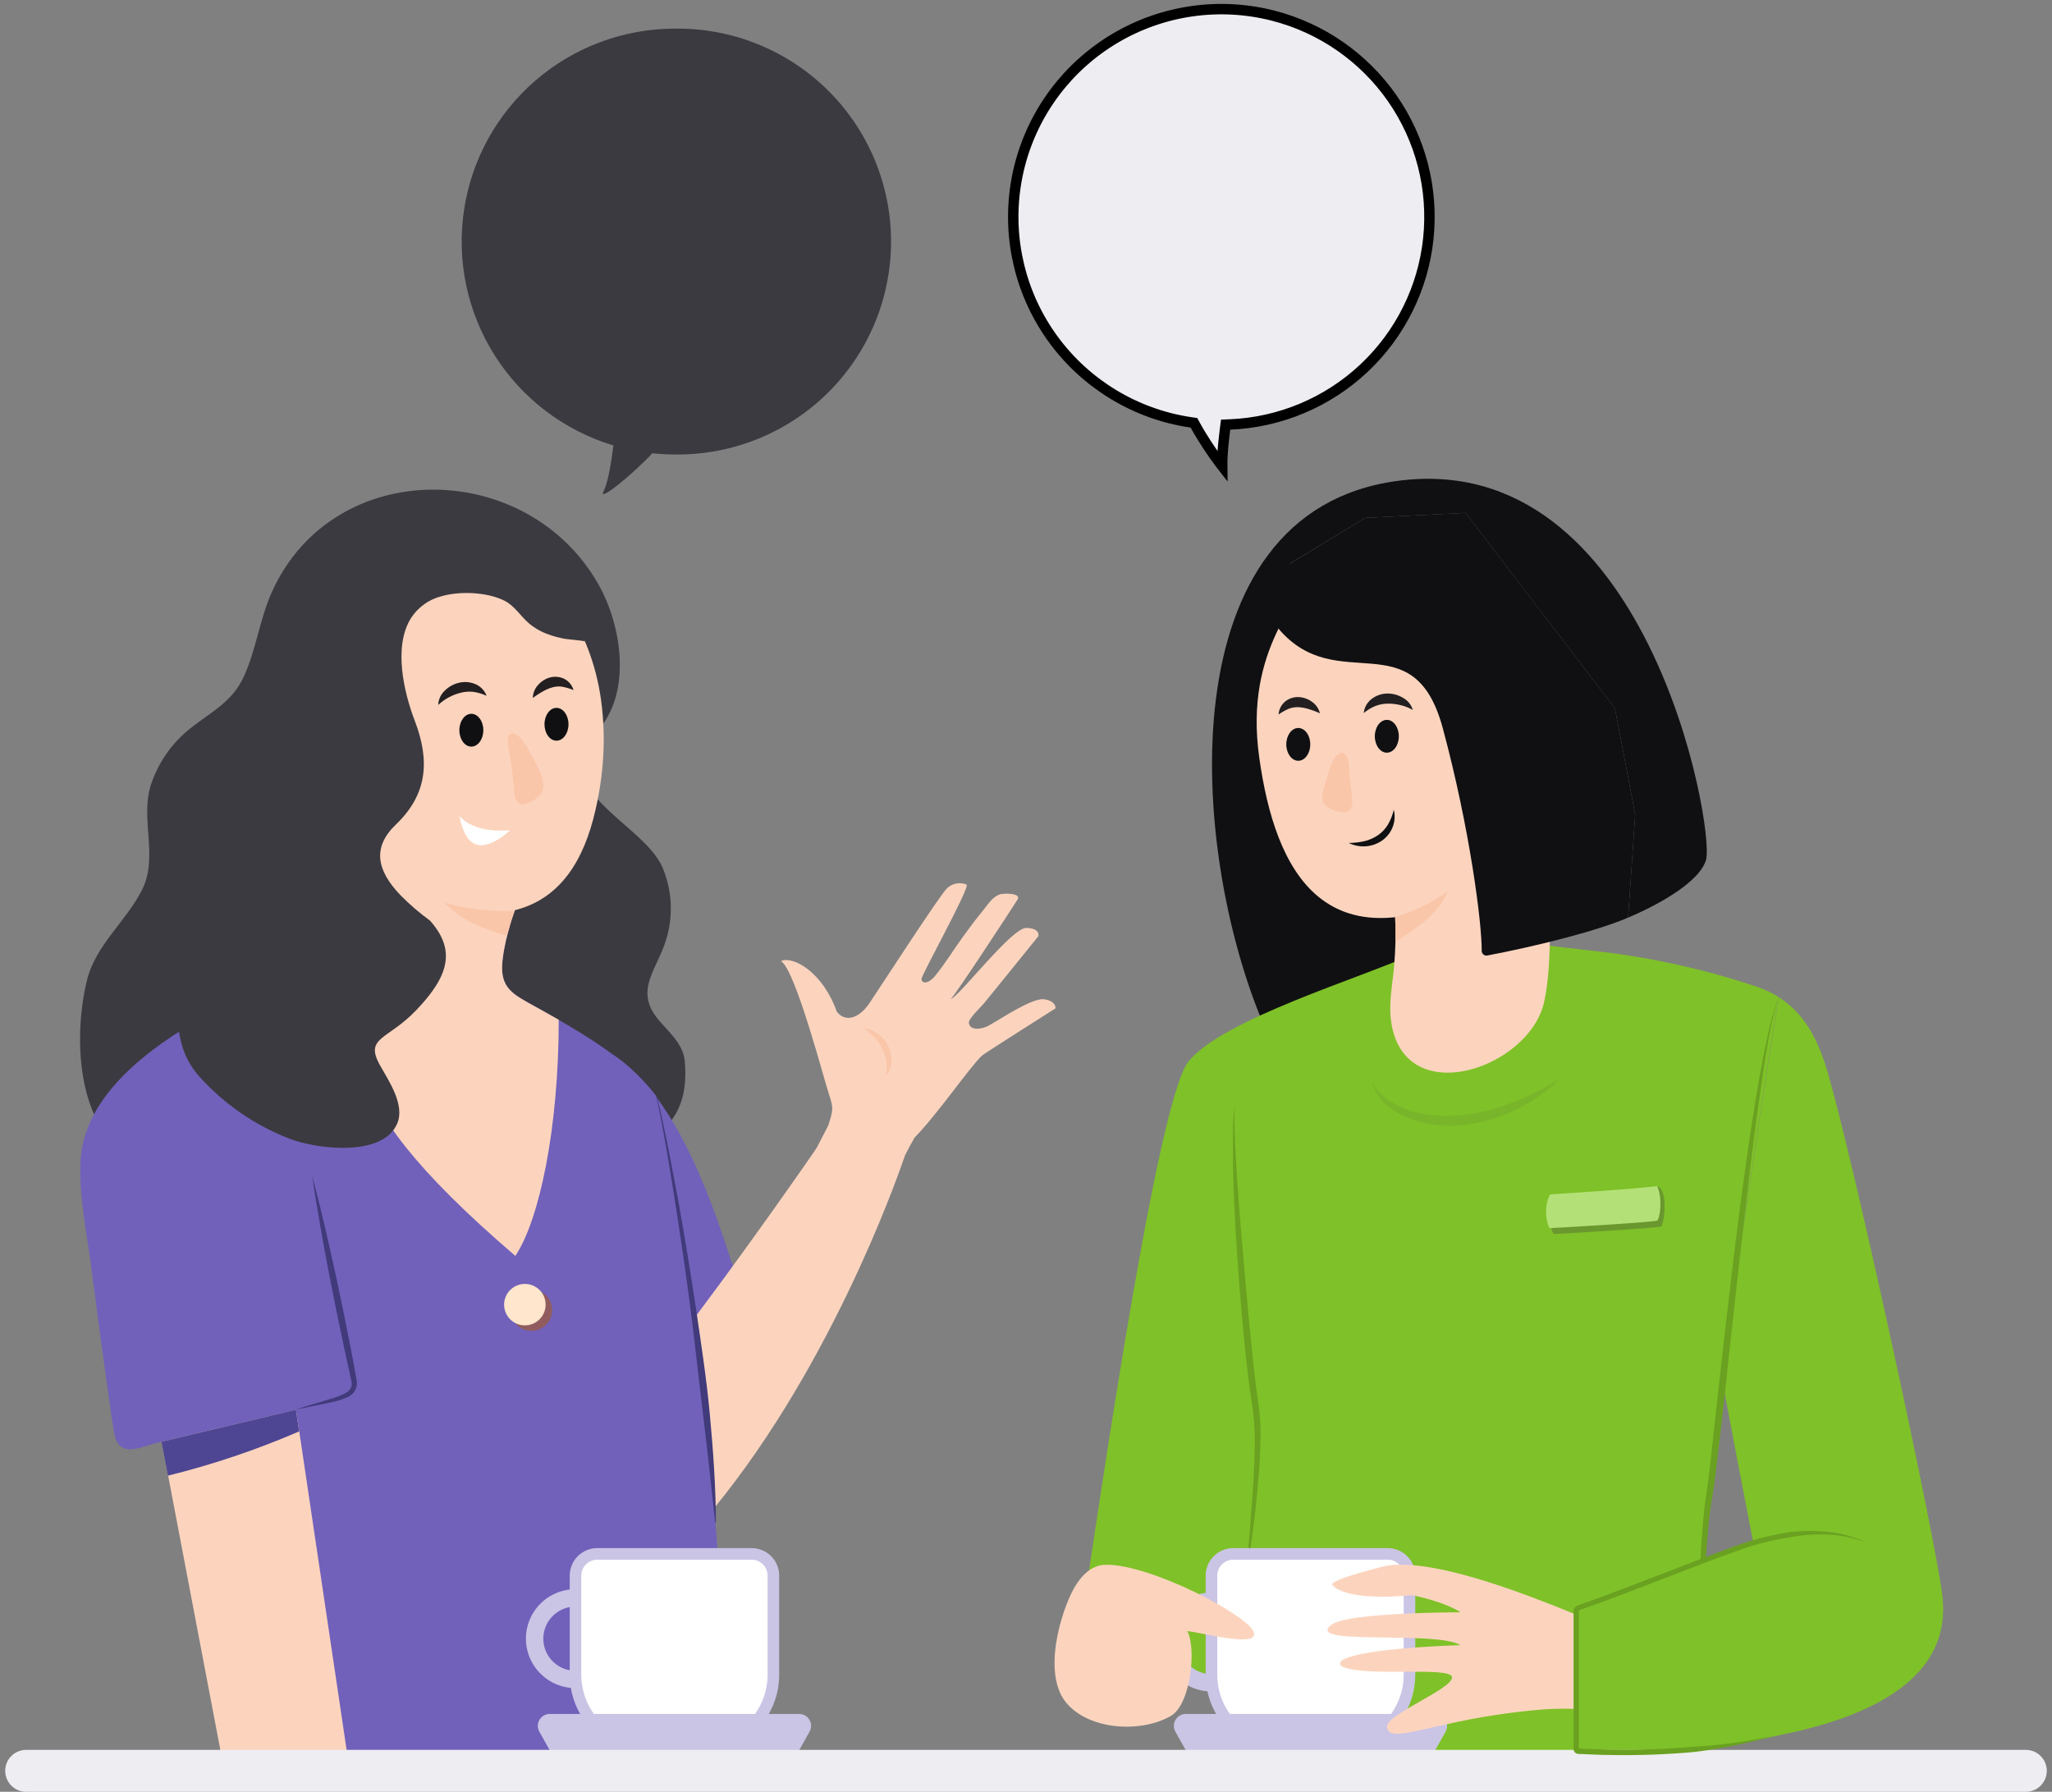 <svg width="197" height="172" viewBox="0 0 197 172" fill="none" xmlns="http://www.w3.org/2000/svg">
<rect x="0" y="0" width="197" height="172" fill="#808080" stroke="none"/>
<g clip-path="url(#clip0_460:2260)">
<path d="M163.793 82.507C163.372 84.16 160.613 86.24 156.305 88.088L156.986 78.186L155.041 67.996L140.698 49.233L131.055 49.715L123.865 54.082V56.952V56.971C124.19 57.825 140.568 93.807 140.568 94.124C140.245 94.564 139.889 94.98 139.502 95.366C134.546 100.348 124.711 99.41 122.028 99.044C121.616 98.989 121.428 98.627 121.266 98.249C114.193 81.543 111.976 49.142 134.144 46.166C158.137 42.922 164.603 79.314 163.793 82.507Z" fill="#101012"/>
<path d="M170.743 95.699C170.71 95.906 170.675 96.12 170.639 96.346C170.616 96.498 170.59 96.67 170.564 96.819C170.539 96.968 170.5 97.22 170.467 97.43C170.435 97.64 170.399 97.857 170.363 98.077C170.338 98.242 170.312 98.401 170.286 98.585C170.199 99.133 170.108 99.71 170.013 100.316C169.965 100.62 169.916 100.927 169.868 101.244C169.842 101.403 169.816 101.568 169.793 101.726C169.741 102.05 169.689 102.373 169.634 102.729C169.608 102.891 169.586 103.052 169.56 103.224C169.505 103.567 169.453 103.916 169.398 104.269C169.297 104.916 169.2 105.563 169.096 106.21C169.025 106.682 168.95 107.161 168.876 107.649C168.827 107.973 168.775 108.296 168.727 108.636C168.701 108.801 168.678 108.959 168.652 109.134C168.584 109.584 168.513 110.04 168.445 110.502C168.282 111.583 168.12 112.692 167.949 113.821C167.897 114.18 167.842 114.54 167.79 114.902C167.764 115.083 167.738 115.267 167.709 115.449C167.605 116.154 167.497 116.868 167.385 117.59C167.19 118.91 166.998 120.247 166.808 121.601C166.697 122.355 166.59 123.115 166.484 123.866C166.458 124.057 166.432 124.248 166.402 124.438C166.351 124.82 166.296 125.202 166.244 125.584C166.166 126.155 166.087 126.728 166.007 127.301C165.958 127.66 165.91 128.019 165.864 128.379C165.68 129.734 165.501 131.086 165.326 132.422C165.151 133.758 165.002 135.075 164.827 136.369C164.782 136.712 164.74 137.055 164.701 137.394C164.662 137.734 164.62 138.041 164.584 138.365C164.45 139.473 164.324 140.558 164.205 141.619C164.156 142.046 164.108 142.47 164.065 142.887C164.036 143.136 164.01 143.385 163.984 143.631C163.983 143.653 163.983 143.674 163.984 143.696C163.955 143.961 163.926 144.226 163.9 144.488C163.9 144.53 163.9 144.569 163.9 144.611L163.832 145.258C163.79 145.676 163.748 146.086 163.709 146.491C163.68 146.814 163.651 147.105 163.621 147.406C163.576 147.934 163.527 148.451 163.485 148.956C163.466 149.166 163.45 149.373 163.433 149.58C163.432 149.597 163.432 149.615 163.433 149.632C163.433 149.677 163.433 149.723 163.433 149.765C163.433 149.92 163.411 150.088 163.398 150.224C163.398 150.282 163.398 150.344 163.398 150.405C163.375 150.674 163.356 150.939 163.339 151.198C163.339 151.343 163.32 151.482 163.31 151.625C163.31 151.819 163.284 152.01 163.275 152.197C163.265 152.385 163.255 152.521 163.245 152.699L163.226 153.054C163.193 153.669 163.171 154.248 163.158 154.785C163.158 154.863 163.158 154.937 163.158 155.012C163.158 155.872 163.158 156.629 163.184 157.244C163.381 160.712 162.143 166.693 161.67 170.025C158.38 170.306 156.202 170.025 151.946 170.025L119.713 170.148L117.545 161.853L103.714 156.264C104.582 151.088 110.845 106.003 114.086 101.917C117.328 97.831 130.747 93.856 135.804 91.526C140.5 89.372 147.667 90.714 152.581 91.232C157.942 91.794 163.228 92.928 168.347 94.612C169.188 94.875 169.992 95.24 170.743 95.699Z" fill="#7FC128"/>
<path d="M125.655 54.241C125.22 57.696 119.386 61.982 120.893 72.725C122.4 83.468 127.113 93.752 143.502 84.565C159.89 75.378 144.721 59.594 144.721 59.594L139.265 51.831L131.055 51.129L125.655 54.241Z" fill="#FCD4BE"/>
<path d="M123.489 71.454C123.489 72.324 124.005 73.029 124.64 73.029C125.275 73.029 125.791 72.324 125.791 71.454C125.791 70.584 125.275 69.882 124.64 69.882C124.005 69.882 123.489 70.587 123.489 71.454Z" fill="#101012"/>
<path d="M131.988 70.677C131.988 71.547 132.507 72.253 133.142 72.253C133.778 72.253 134.293 71.547 134.293 70.677C134.293 69.807 133.778 69.102 133.142 69.102C132.507 69.102 131.988 69.807 131.988 70.677Z" fill="#101012"/>
<path d="M128.53 72.356C127.807 72.9 127.596 73.974 127.356 74.792C127.136 75.552 126.501 76.901 127.412 77.445C127.895 77.775 128.463 77.959 129.048 77.975C129.8 77.93 129.875 77.209 129.81 76.594L129.586 74.511C129.525 73.919 129.57 73.159 129.314 72.609C129.29 72.537 129.25 72.472 129.198 72.417C129.146 72.363 129.082 72.321 129.012 72.293C128.941 72.266 128.865 72.255 128.79 72.26C128.715 72.265 128.641 72.287 128.575 72.324C128.559 72.333 128.544 72.344 128.53 72.356Z" fill="#FAC6A9"/>
<path d="M126.718 68.474C126.364 68.307 125.998 68.169 125.622 68.06C125.306 67.963 124.98 67.904 124.65 67.886C124.342 67.871 124.034 67.92 123.745 68.028C123.394 68.179 123.059 68.367 122.747 68.588C122.777 68.127 122.985 67.697 123.327 67.387C123.702 67.058 124.19 66.889 124.689 66.915C125.158 66.94 125.61 67.105 125.985 67.387C126.352 67.65 126.612 68.036 126.718 68.474Z" fill="#231F20"/>
<path d="M135.635 68.148C135.245 67.927 134.825 67.767 134.387 67.672C133.995 67.58 133.593 67.537 133.191 67.546C132.803 67.555 132.419 67.629 132.056 67.766C131.646 67.933 131.265 68.164 130.925 68.448C130.951 68.189 131.029 67.937 131.154 67.708C131.279 67.479 131.449 67.278 131.654 67.116C132.085 66.774 132.616 66.584 133.165 66.575C133.7 66.565 134.227 66.705 134.685 66.98C135.144 67.228 135.486 67.648 135.635 68.148Z" fill="#231F20"/>
<path d="M129.489 80.919C130 80.916 130.508 80.857 131.006 80.744C131.47 80.632 131.91 80.436 132.303 80.165C132.69 79.896 133.014 79.548 133.256 79.143C133.506 78.703 133.693 78.229 133.81 77.736C133.942 78.272 133.91 78.836 133.716 79.353C133.514 79.896 133.151 80.364 132.675 80.696C132.212 81.013 131.673 81.201 131.113 81.24C130.553 81.279 129.992 81.168 129.489 80.919Z" fill="#101012"/>
<path d="M148.234 96.217C146.805 102.57 134.815 106.666 133.56 98.1C133.291 96.266 133.7 94.448 133.849 92.633C133.907 91.902 133.949 91.171 133.969 90.436C133.991 89.602 133.969 88.764 133.94 87.929C133.94 87.664 133.907 87.399 133.884 87.133C133.849 86.735 133.197 82.397 133.466 82.281L148.234 78.367C148.234 78.367 149.531 90.401 148.234 96.217Z" fill="#FCD4BE"/>
<path d="M171.945 166.318C171.008 161.666 169.657 154.911 168.324 148.095C167.242 142.548 166.172 136.961 165.342 132.442C165.517 131.106 165.696 129.753 165.88 128.398C165.926 128.039 165.974 127.68 166.023 127.321C166.105 126.749 166.184 126.177 166.26 125.603C166.315 125.221 166.367 124.84 166.419 124.458C166.448 124.267 166.474 124.076 166.5 123.885C166.605 123.124 166.714 122.369 166.824 121.621C167.014 120.269 167.206 118.932 167.401 117.61C167.504 116.888 167.608 116.176 167.725 115.468C167.754 115.287 167.78 115.102 167.806 114.921C167.861 114.559 167.913 114.197 167.965 113.841C168.133 112.712 168.289 111.602 168.461 110.522C168.532 110.059 168.6 109.603 168.668 109.153C168.694 108.985 168.717 108.83 168.743 108.655C168.795 108.332 168.843 107.992 168.892 107.669C168.966 107.18 169.041 106.698 169.112 106.229C169.216 105.561 169.316 104.914 169.414 104.288C169.469 103.936 169.521 103.586 169.576 103.243C169.602 103.078 169.628 102.92 169.65 102.748C169.705 102.405 169.757 102.072 169.809 101.745C169.835 101.584 169.858 101.422 169.884 101.263C169.932 100.94 169.981 100.639 170.029 100.335C170.123 99.73 170.214 99.151 170.302 98.604C170.328 98.433 170.354 98.261 170.38 98.097C170.415 97.873 170.451 97.657 170.483 97.45C170.516 97.243 170.548 97.035 170.581 96.838C170.613 96.641 170.632 96.515 170.655 96.366C170.691 96.143 170.726 95.929 170.759 95.719C173.251 97.297 174.542 99.779 175.478 102.988C177.838 111.043 184.664 142.282 186.207 151.437C186.36 152.349 186.46 153.055 186.499 153.469C186.807 156.94 185.909 163.235 171.945 166.318Z" fill="#7FC128"/>
<path d="M118.575 106.035L118.517 106.753C118.501 106.992 118.517 107.235 118.517 107.474C118.517 107.956 118.517 108.445 118.54 108.917C118.562 109.39 118.575 109.888 118.601 110.36C118.627 110.832 118.65 111.331 118.686 111.803C118.793 113.724 118.951 115.643 119.097 117.561C119.421 121.401 119.746 125.237 120.138 129.064C120.332 130.976 120.53 132.898 120.818 134.784C120.959 135.748 121.025 136.721 121.016 137.695C121.016 138.666 120.977 139.636 120.919 140.607C120.647 144.457 120.171 148.29 119.493 152.09C119.69 150.172 119.895 148.257 120.04 146.336C120.186 144.414 120.339 142.499 120.413 140.581C120.488 138.662 120.523 136.731 120.216 134.877C119.891 132.956 119.7 131.041 119.493 129.123C119.113 125.283 118.806 121.436 118.592 117.587C118.491 115.646 118.404 113.734 118.368 111.803C118.368 111.321 118.368 110.832 118.368 110.357C118.368 109.881 118.368 109.386 118.368 108.911C118.368 108.435 118.368 107.94 118.42 107.462C118.439 107.222 118.446 106.98 118.478 106.74L118.575 106.035Z" fill="#6AA121"/>
<path d="M170.743 95.699C170.343 97.01 170.027 98.344 169.796 99.695C169.547 101.04 169.336 102.392 169.148 103.748C168.756 106.459 168.386 109.173 168.056 111.893C167.407 117.33 166.786 122.775 166.192 128.227C165.89 130.95 165.618 133.677 165.3 136.398L164.824 140.487L164.565 142.528C164.477 143.207 164.357 143.906 164.24 144.563C164.046 145.905 163.949 147.27 163.832 148.632C163.715 149.994 163.644 151.363 163.569 152.731L163.369 156.833L163.19 160.941C163.148 159.573 163.138 158.201 163.135 156.83C163.132 155.458 163.135 154.086 163.171 152.715C163.195 149.964 163.359 147.216 163.663 144.482C163.764 143.786 163.874 143.133 163.958 142.45L164.202 140.416L164.652 136.33C164.937 133.603 165.258 130.882 165.566 128.159C166.195 122.711 166.821 117.263 167.602 111.835C167.991 109.121 168.38 106.404 168.863 103.703C169.106 102.354 169.359 101.005 169.65 99.665C169.92 98.319 170.285 96.994 170.743 95.699Z" fill="#6AA121"/>
<path d="M116.313 162.371C115.371 162.372 114.451 162.094 113.668 161.572C112.885 161.051 112.275 160.309 111.914 159.441C111.553 158.573 111.459 157.618 111.642 156.697C111.826 155.775 112.279 154.929 112.945 154.264C113.611 153.6 114.459 153.148 115.382 152.964C116.305 152.781 117.262 152.876 118.132 153.235C119.002 153.595 119.745 154.204 120.267 154.986C120.79 155.767 121.069 156.686 121.068 157.625C121.066 158.884 120.565 160.09 119.673 160.979C118.782 161.869 117.573 162.369 116.313 162.371ZM116.313 154.546C115.702 154.546 115.106 154.726 114.598 155.065C114.091 155.403 113.695 155.884 113.462 156.447C113.228 157.01 113.167 157.629 113.286 158.226C113.405 158.824 113.699 159.372 114.131 159.803C114.562 160.234 115.112 160.527 115.711 160.646C116.309 160.765 116.93 160.704 117.494 160.471C118.058 160.238 118.539 159.843 118.879 159.336C119.218 158.83 119.399 158.235 119.399 157.625C119.398 156.809 119.072 156.026 118.494 155.449C117.915 154.871 117.131 154.547 116.313 154.546Z" fill="#CAC4E5"/>
<path d="M118.404 149.163H133.223C133.778 149.163 134.31 149.383 134.702 149.774C135.094 150.165 135.314 150.696 135.314 151.249V160.767C135.314 162.629 134.573 164.416 133.253 165.733C131.933 167.05 130.143 167.79 128.277 167.79H123.35C122.425 167.79 121.51 167.609 120.655 167.257C119.8 166.904 119.024 166.387 118.37 165.735C117.716 165.083 117.197 164.308 116.843 163.456C116.489 162.603 116.306 161.689 116.306 160.767V151.249C116.306 150.975 116.361 150.703 116.466 150.449C116.572 150.196 116.726 149.966 116.921 149.772C117.116 149.578 117.347 149.424 117.602 149.32C117.856 149.215 118.128 149.162 118.404 149.163Z" fill="white" stroke="#CAC4E5" stroke-width="1.112" stroke-miterlimit="10"/>
<path d="M125.813 164.529H113.908C113.705 164.517 113.504 164.559 113.323 164.65C113.142 164.741 112.989 164.879 112.879 165.048C112.768 165.218 112.705 165.414 112.695 165.616C112.685 165.817 112.729 166.018 112.822 166.198L113.898 168.113H137.726L138.802 166.198C138.895 166.018 138.939 165.817 138.929 165.616C138.919 165.414 138.855 165.218 138.745 165.048C138.635 164.879 138.481 164.741 138.301 164.65C138.12 164.559 137.918 164.517 137.716 164.529H125.813Z" fill="#CAC4E5"/>
<path d="M152.934 164.312C152.773 164.259 152.609 164.219 152.442 164.192C151.646 164.064 150.839 164.008 150.033 164.024C149.502 164.024 148.879 164.047 148.163 164.092C145.028 164.344 141.916 164.823 138.85 165.525C135.285 166.298 133.243 166.981 133.162 165.768C133.081 164.555 139.482 162.128 139.401 160.996C139.324 159.922 131.071 161.032 128.844 159.974C128.793 159.95 128.75 159.914 128.717 159.868C128.685 159.822 128.665 159.769 128.659 159.713C128.654 159.657 128.663 159.601 128.685 159.55C128.708 159.499 128.744 159.454 128.789 159.421C130.257 158.337 137.82 158.001 140.209 157.923C137.862 156.467 124.893 158.062 127.891 155.927C129.512 154.772 140.092 154.769 140.209 154.769C140.209 154.769 138.996 153.854 135.593 153.126C128.705 153.773 127.894 152.1 127.894 152.1C127.894 152.1 127.57 151.696 132.676 150.402C136.455 149.431 144.186 152.165 148.931 154.038L149.22 154.151C150.244 154.555 151.116 154.918 151.758 155.183L152.529 155.507L152.707 159.363L152.925 164.102L152.934 164.312Z" fill="#FCD4BE"/>
<path d="M101.652 162.203C100.657 159.592 101.652 155.733 102.605 153.498C103.237 152.003 104.346 150.221 106.171 150.205C110.465 150.159 119.703 155.012 120.352 156.629C121 158.247 115.597 156.752 113.976 156.574C114.867 158.098 114.355 163.584 112.41 164.716C109.548 166.382 104.53 166.094 102.336 163.422C102.043 163.056 101.812 162.644 101.652 162.203Z" fill="#FCD4BE"/>
<path d="M156.986 78.182L156.306 88.084C153.178 89.427 147.291 90.866 142.831 91.714C142.765 91.733 142.695 91.737 142.626 91.725C142.558 91.713 142.494 91.686 142.438 91.645C142.382 91.605 142.336 91.552 142.303 91.491C142.271 91.43 142.253 91.362 142.251 91.293C142.27 88.605 141.103 79.493 138.51 69.891C135.7 59.491 128.381 66.999 122.741 60.348L123.865 54.092L131.055 49.715L140.698 49.23L155.041 67.992L156.986 78.182Z" fill="#101012"/>
<path d="M171.945 166.318C169.316 166.9 165.566 167.802 161.936 168.113C158.646 168.394 155.57 168.113 151.33 168.113V154.42C152.691 154.42 157.907 151.906 163.414 149.797C165.054 149.15 166.723 148.574 168.321 148.095C171.297 147.199 174.036 146.698 175.932 147.086C178.849 147.681 182.791 149.564 186.188 151.418C186.34 152.33 186.441 153.035 186.48 153.449C186.807 156.94 185.909 163.235 171.945 166.318Z" fill="#7FC128"/>
<g opacity="0.3">
<path opacity="0.3" d="M131.703 103.9C131.92 104.259 132.177 104.593 132.468 104.896C132.753 105.192 133.07 105.455 133.414 105.679C134.094 106.129 134.84 106.47 135.625 106.688C136.408 106.913 137.214 107.047 138.027 107.09C138.842 107.142 139.66 107.121 140.471 107.025C141.289 106.942 142.098 106.794 142.892 106.582C143.694 106.374 144.483 106.122 145.255 105.825C146.03 105.524 146.789 105.178 147.541 104.802C148.293 104.427 149.019 104 149.761 103.576C148.521 104.773 147.098 105.767 145.547 106.52C143.982 107.289 142.297 107.785 140.565 107.989C138.814 108.2 137.038 108 135.379 107.403C134.546 107.096 133.777 106.639 133.11 106.054C132.784 105.76 132.495 105.427 132.248 105.064C132.013 104.703 131.829 104.311 131.703 103.9Z" fill="#3B3A40"/>
</g>
<path opacity="0.3" d="M149.207 115.222C149.207 115.222 157.722 114.09 159.099 113.847C160.247 114.307 159.725 117.567 159.482 117.729C159.239 117.891 149.463 118.457 149.207 118.457C148.951 118.457 148.484 116.435 149.207 115.222Z" fill="#3B3A40"/>
<path d="M148.818 114.656C148.818 114.656 157.715 114.09 159.093 113.847C159.66 115.141 159.336 117.001 159.093 117.163C158.85 117.325 149.074 117.891 148.818 117.891C148.562 117.891 148.101 115.869 148.818 114.656Z" fill="#B3E177"/>
<path d="M138.996 85.568C138.141 87.79 135.693 89.275 133.969 90.436C133.992 89.602 133.969 88.877 133.94 88.042C134.379 87.915 134.812 87.764 135.236 87.593C136.56 87.057 137.821 86.378 138.996 85.568Z" fill="#FAC6A9"/>
<path d="M14.364 110.693C12.241 110.027 10.238 109.399 9.178 107.268C7.334 103.502 7.372 98.077 8.348 94.098C9.171 90.734 12.105 88.447 13.628 85.435C15.233 82.265 13.444 78.703 14.474 75.381C15.195 73.157 16.578 71.206 18.439 69.788C20.429 68.245 22.328 67.32 23.414 64.935C24.607 62.331 24.925 59.436 26.105 56.819C32.039 43.682 50.678 43.996 57.494 56.172C59.634 59.992 60.59 66.087 57.685 69.778C55.767 72.217 55.274 70.871 55.848 73.945C56.515 77.519 62.262 80.042 63.627 83.326C64.534 85.508 64.649 87.939 63.951 90.197C63.125 93.011 60.862 95.017 63.157 97.822C64.146 99.028 65.562 100.144 65.731 101.8C66.518 109.6 60.142 110.726 53.958 111.948C47.365 113.242 40.71 114.258 34.059 115.206C32.84 115.377 31.621 115.552 30.399 115.714L14.364 110.693Z" fill="#3B3A40"/>
<path d="M58.836 101.228C65.319 105.456 68.726 116.516 70.671 122.501C71.643 125.574 65.287 132.367 65.287 132.367L58.836 101.228Z" fill="#7161BA"/>
<path d="M86.832 111.043C86.832 111.043 80.871 129.09 69.572 143.502C68.966 144.275 68.34 145.042 67.698 145.792C67.539 145.983 67.374 146.171 67.215 146.355C65.667 148.152 64.011 149.853 62.256 151.45L62.091 151.602C61.699 151.625 61.305 151.619 60.914 151.583L60.635 151.55C56.564 150.968 55.365 146.698 56.013 142.337C56.162 141.265 56.549 140.24 57.144 139.335C57.546 138.688 58.023 138.077 58.528 137.304C59.501 135.819 61.381 133.389 63.566 130.585C63.844 130.229 64.12 129.87 64.398 129.504C71.154 120.738 78.427 110.169 78.427 110.169L86.832 111.043Z" fill="#FCD4BE"/>
<path d="M79.516 108.044C79.97 106.598 80.045 106.391 79.591 105.061C79.137 103.732 76.415 93.267 75.024 92.293C75.018 92.29 75.014 92.286 75.011 92.281C75.007 92.276 75.006 92.27 75.006 92.264C75.006 92.258 75.007 92.252 75.011 92.247C75.014 92.242 75.018 92.237 75.024 92.235C76.188 91.785 78.991 93.325 80.333 97.107C81.14 98.168 82.473 97.783 83.481 96.282C84.489 94.781 90.194 85.972 90.907 85.283C91.149 85.043 91.457 84.879 91.792 84.814C92.128 84.748 92.475 84.783 92.79 84.914C93.205 85.063 88.479 93.548 88.469 93.972C88.46 94.396 89.082 94.541 89.798 93.648C90.771 92.455 91.575 91.122 92.476 89.883C93.079 89.052 93.691 88.224 94.349 87.434C94.829 86.855 95.26 86.092 96.019 85.843C96.317 85.746 98.083 85.7 97.688 86.35C97.399 86.829 91.552 95.771 91.273 95.903C92.041 95.712 97.137 89.042 98.524 89.074C99.911 89.107 99.688 89.867 99.688 89.867L96.696 93.568L94.456 96.324C94.216 96.621 92.952 97.805 93.01 98.194C93.156 99.048 94.404 98.724 94.832 98.498C95.957 97.902 99.069 95.758 100.245 95.926C101.422 96.094 101.334 96.796 101.334 96.796C101.334 96.796 94.485 101.131 94.278 101.325C93.066 102.473 90.041 106.908 87.795 109.212C86.382 111.673 86.22 112.57 86.22 112.57L77.056 112.793L79.516 108.044Z" fill="#FCD4BE"/>
<path d="M82.917 98.682C83.415 98.745 83.89 98.931 84.297 99.225C84.711 99.535 85.044 99.939 85.27 100.403C85.501 100.868 85.612 101.382 85.594 101.901C85.586 102.158 85.537 102.413 85.448 102.654C85.364 102.898 85.208 103.11 85.001 103.263C85.152 102.832 85.182 102.369 85.088 101.923C85.019 101.494 84.888 101.077 84.699 100.684C84.508 100.292 84.264 99.927 83.973 99.601C83.644 99.269 83.291 98.962 82.917 98.682Z" fill="#FAC6A9"/>
<path d="M69.792 171.746C69.468 172.069 27.884 171.746 27.884 171.746L22.143 91.122L37.783 86.066L37.861 86.04L38.354 85.881L39.385 85.558C45.718 83.507 51.423 81.66 51.634 81.595C51.099 81.793 50.185 85.247 49.99 85.775C49.796 86.302 49.598 86.845 49.41 87.392C49.41 87.392 49.41 87.408 49.41 87.415C49.409 87.421 49.409 87.428 49.41 87.434C49.251 87.894 49.086 88.356 48.96 88.822C48.888 89.061 48.82 89.304 48.755 89.547C48.619 90.051 48.503 90.559 48.409 91.067C48.347 91.41 48.292 91.753 48.253 92.096L48.233 92.277C47.968 94.881 49.271 95.447 51.323 96.596C52.068 97.013 52.852 97.45 53.653 97.909C57.066 99.872 60.784 102.257 62.998 105.21C64.606 107.355 69.468 139.397 69.792 171.746Z" fill="#7161BA"/>
<path d="M57.961 71.227C57.934 73.449 57.662 75.661 57.151 77.823C56.081 82.504 53.831 86.318 49.342 87.392L49.212 87.424C47.631 87.756 46.002 87.796 44.405 87.544C42.407 87.239 40.449 86.707 38.571 85.959C37.923 85.713 37.274 85.442 36.581 85.137L36.545 85.121C19.421 77.513 33.015 60.39 33.015 60.39L37.715 52.141L45.819 50.686L51.491 53.273C54.126 58.181 58 61.953 57.961 71.227Z" fill="#FCD4BE"/>
<path d="M53.64 97.893C53.64 108.293 51.793 117.089 49.475 120.56C29.865 103.738 34.947 99.695 37.54 95.489C39.193 92.811 39.067 89.647 37.981 86.59C37.921 86.415 37.856 86.24 37.787 86.066L37.864 86.04L38.357 85.881L39.388 85.558C45.722 83.507 51.426 81.66 51.637 81.595C51.102 81.793 50.188 85.247 49.994 85.775C49.799 86.302 49.602 86.845 49.413 87.392C49.413 87.392 49.413 87.408 49.413 87.415C49.412 87.421 49.412 87.428 49.413 87.434C49.255 87.894 49.089 88.356 48.963 88.822C48.892 89.061 48.824 89.304 48.759 89.547C48.623 90.051 48.506 90.559 48.412 91.067C48.35 91.41 48.295 91.753 48.256 92.096L48.237 92.277C47.971 94.881 49.274 95.447 51.326 96.596C52.055 96.997 52.84 97.433 53.64 97.893Z" fill="#FCD4BE"/>
<path d="M33.534 169.718L23.764 170.847C23.196 170.856 22.642 170.667 22.198 170.313C21.753 169.958 21.447 169.461 21.33 168.906L16.144 141.661L16.105 141.464L15.521 138.404L14.714 134.266L15.204 134.095L27.582 129.766L28.104 133.296L28.393 135.22L28.409 135.324L28.733 137.423L33.534 169.718Z" fill="#FCD4BE"/>
<path d="M32.516 134.166C31.926 134.349 31.331 134.525 30.73 134.693C29.822 134.949 28.905 135.188 27.985 135.421C26.422 135.809 24.853 136.171 23.297 136.543L15.518 138.397H15.463C13.638 138.834 11.764 139.93 11.103 138.106C11.029 137.896 10.974 137.679 10.938 137.459C10.666 135.774 10.442 134.078 10.202 132.387C9.722 129.003 9.269 125.615 8.841 122.222C8.413 118.803 7.583 115.035 7.723 111.58C8.047 103.673 17.606 98.456 23.826 95.363C24.228 95.166 27.067 94.205 27.116 93.891C27.116 93.891 26.601 96.346 26.73 96.981C27.672 101.581 28.614 106.182 29.557 110.784C30.853 117.092 32.15 123.398 33.446 129.702C33.621 130.559 34.001 131.575 34.007 132.451C33.991 133.803 33.926 133.719 32.516 134.166Z" fill="#7161BA"/>
<path d="M54.577 69.526C54.577 70.396 54.062 71.101 53.423 71.101C52.785 71.101 52.273 70.396 52.273 69.526C52.273 68.656 52.788 67.95 53.423 67.95C54.059 67.95 54.577 68.656 54.577 69.526Z" fill="#101012"/>
<path d="M46.402 70.095C46.402 70.965 45.887 71.671 45.251 71.671C44.616 71.671 44.101 70.965 44.101 70.095C44.101 69.225 44.616 68.52 45.251 68.52C45.887 68.52 46.402 69.225 46.402 70.095Z" fill="#101012"/>
<path d="M49.459 70.464C50.302 70.761 51.332 73.1 51.702 73.822C52.049 74.491 52.509 75.763 51.757 76.41C51.366 76.804 50.87 77.079 50.328 77.202C49.614 77.296 49.417 76.633 49.355 76.05C49.3 75.387 49.242 74.727 49.187 74.064C49.138 73.501 48.632 71.357 48.772 70.8C48.782 70.725 48.81 70.654 48.854 70.593C48.898 70.531 48.957 70.482 49.025 70.449C49.093 70.415 49.168 70.4 49.244 70.402C49.319 70.405 49.393 70.426 49.459 70.464Z" fill="#FAC6A9"/>
<path d="M51.154 66.996C51.163 66.545 51.334 66.112 51.637 65.776C51.941 65.416 52.349 65.156 52.804 65.032C53.284 64.901 53.796 64.96 54.233 65.197C54.635 65.425 54.933 65.8 55.063 66.242C54.709 66.097 54.341 65.989 53.965 65.919C53.659 65.876 53.348 65.896 53.05 65.977C52.73 66.069 52.422 66.198 52.133 66.362C51.791 66.548 51.464 66.76 51.154 66.996Z" fill="#231F20"/>
<path d="M42.072 67.669C42.092 67.146 42.318 66.652 42.701 66.294C43.079 65.919 43.555 65.657 44.075 65.537C44.61 65.411 45.171 65.463 45.673 65.686C45.912 65.791 46.128 65.944 46.306 66.135C46.485 66.325 46.624 66.55 46.714 66.795C46.312 66.606 45.885 66.477 45.446 66.414C45.06 66.371 44.67 66.395 44.292 66.485C43.461 66.678 42.695 67.087 42.072 67.669Z" fill="#231F20"/>
<path d="M48.966 79.719C48.198 79.719 45.585 79.962 44.104 78.344C44.633 80.932 45.845 82.388 48.966 79.719Z" fill="white"/>
<path d="M56.159 61.578C56.139 61.506 54.405 61.361 54.214 61.322C53.695 61.227 53.184 61.09 52.687 60.914C51.983 60.672 51.33 60.301 50.762 59.821C49.948 59.119 49.391 58.132 48.396 57.647C46.72 56.829 44.162 56.725 42.389 57.233C41.177 57.538 40.127 58.292 39.453 59.342C37.751 62.059 38.765 66.436 39.822 69.196C41.281 73.007 41.051 76.241 38.004 79.153C35.735 81.333 36.153 83.513 38.412 85.898C39.299 86.799 40.258 87.627 41.281 88.372C41.632 88.756 41.939 89.177 42.198 89.627C43.647 92.17 42.357 94.438 39.984 96.945C37.229 99.856 34.944 99.533 36.493 102.282C37.336 103.777 38.924 106.106 38.114 107.898C36.665 111.133 30.302 110.26 27.89 109.344C24.527 108.064 21.52 105.998 19.119 103.321C16.623 100.513 16.96 97.035 17.226 93.5C17.397 91.184 17.688 88.879 18.098 86.593L26.202 59.905L36.574 49.715L46.623 48.583L53.592 52.627C53.592 52.627 56.159 61.568 56.159 61.578Z" fill="#3B3A40"/>
<path d="M63.014 105.184C63.076 105.391 63.141 105.598 63.196 105.809L63.348 106.436C63.455 106.857 63.536 107.277 63.633 107.701C63.818 108.542 63.987 109.39 64.159 110.234C64.491 111.927 64.816 113.622 65.131 115.319C65.734 118.716 66.291 122.12 66.804 125.532C67.312 128.945 67.828 132.361 68.149 135.799C68.47 139.238 68.716 142.683 68.729 146.151H68.664C68.282 142.722 67.928 139.296 67.507 135.877C67.086 132.458 66.729 129.032 66.288 125.616C65.847 122.2 65.348 118.787 64.81 115.381C64.546 113.679 64.269 111.979 63.977 110.279C63.825 109.432 63.679 108.581 63.517 107.737C63.433 107.313 63.358 106.889 63.264 106.468L63.128 105.821C63.079 105.611 63.018 105.407 62.966 105.197L63.014 105.184Z" fill="#413A7B"/>
<path d="M28.409 135.308C29.466 134.933 30.558 134.661 31.625 134.318C32.153 134.178 32.666 133.984 33.154 133.739C33.369 133.634 33.548 133.468 33.67 133.263C33.77 133.055 33.795 132.818 33.741 132.594L33.028 129.326L32.338 126.043C31.894 123.85 31.459 121.653 31.061 119.45C30.662 117.247 30.286 115.041 29.958 112.822C30.531 114.989 31.064 117.166 31.556 119.353C32.056 121.537 32.529 123.73 32.973 125.923C33.417 128.117 33.861 130.3 34.244 132.532C34.299 132.865 34.24 133.208 34.075 133.503C33.905 133.78 33.652 133.997 33.352 134.124C32.824 134.355 32.272 134.526 31.706 134.635L28.409 135.308Z" fill="#413A7B"/>
<path d="M28.72 137.407C24.646 139.167 20.433 140.588 16.124 141.655L16.085 141.457L15.502 138.397L23.281 136.543C24.837 136.171 26.406 135.809 27.968 135.421L28.409 135.308L28.72 137.407Z" fill="#4E4693"/>
<path d="M49.397 87.418C49.238 87.877 49.073 88.34 48.947 88.806C48.875 89.045 48.807 89.288 48.742 89.53C48.717 89.624 48.691 89.721 48.668 89.815C46.849 89.349 44.282 88.421 42.688 86.668H42.707C44.883 87.269 47.141 87.523 49.397 87.418Z" fill="#FAC6A9"/>
<path opacity="0.5" d="M51.018 127.751C52.119 127.751 53.011 126.86 53.011 125.761C53.011 124.663 52.119 123.772 51.018 123.772C49.917 123.772 49.025 124.663 49.025 125.761C49.025 126.86 49.917 127.751 51.018 127.751Z" fill="#B25900"/>
<path d="M50.389 127.227C51.49 127.227 52.383 126.336 52.383 125.237C52.383 124.139 51.49 123.248 50.389 123.248C49.288 123.248 48.396 124.139 48.396 125.237C48.396 126.336 49.288 127.227 50.389 127.227Z" fill="#FFE6CC"/>
<path d="M55.248 162.048C54.307 162.048 53.386 161.769 52.604 161.247C51.821 160.725 51.212 159.983 50.851 159.115C50.491 158.247 50.397 157.292 50.581 156.371C50.765 155.45 51.218 154.604 51.884 153.94C52.55 153.276 53.398 152.824 54.322 152.641C55.245 152.458 56.202 152.552 57.071 152.912C57.941 153.272 58.684 153.881 59.206 154.663C59.728 155.444 60.007 156.363 60.006 157.302C60.005 158.561 59.503 159.767 58.611 160.657C57.718 161.547 56.509 162.047 55.248 162.048ZM55.248 154.222C54.638 154.222 54.041 154.403 53.533 154.741C53.026 155.08 52.63 155.561 52.397 156.123C52.163 156.686 52.102 157.305 52.221 157.903C52.34 158.5 52.634 159.049 53.066 159.48C53.497 159.91 54.047 160.204 54.646 160.322C55.245 160.441 55.865 160.38 56.429 160.147C56.993 159.914 57.475 159.519 57.814 159.013C58.153 158.506 58.334 157.911 58.334 157.302C58.333 156.485 58.008 155.703 57.429 155.125C56.85 154.548 56.066 154.223 55.248 154.222Z" fill="#CAC4E5"/>
<path d="M57.339 149.163H72.159C72.713 149.163 73.245 149.383 73.637 149.774C74.029 150.165 74.249 150.696 74.249 151.249V160.767C74.249 162.629 73.508 164.415 72.188 165.733C70.868 167.05 69.079 167.79 67.212 167.79H62.288C60.422 167.79 58.632 167.05 57.312 165.733C55.993 164.415 55.251 162.629 55.251 160.767V151.249C55.251 150.697 55.471 150.166 55.862 149.775C56.254 149.384 56.785 149.164 57.339 149.163Z" fill="white" stroke="#CAC4E5" stroke-width="1.112" stroke-miterlimit="10"/>
<path d="M64.749 164.529H52.843C52.641 164.518 52.44 164.56 52.259 164.651C52.079 164.743 51.926 164.88 51.816 165.05C51.706 165.219 51.643 165.415 51.634 165.616C51.624 165.818 51.667 166.019 51.76 166.198L52.833 168.113H76.664L77.737 166.198C77.831 166.019 77.875 165.818 77.866 165.616C77.857 165.414 77.794 165.218 77.684 165.048C77.573 164.878 77.42 164.741 77.239 164.649C77.058 164.558 76.857 164.517 76.654 164.529H64.749Z" fill="#CAC4E5"/>
<path d="M194.488 167.977H2.512C1.401 167.977 0.5 168.877 0.5 169.988C0.5 171.099 1.401 172 2.512 172H194.488C195.599 172 196.5 171.099 196.5 169.988C196.5 168.877 195.599 167.977 194.488 167.977Z" fill="#EEEDF2"/>
<path d="M64.804 2.747C59.889 2.747 55.139 4.511 51.419 7.716C47.699 10.921 45.258 15.354 44.541 20.207C43.824 25.059 44.879 30.006 47.513 34.147C50.148 38.287 54.186 41.344 58.891 42.76C58.684 44.423 58.37 46.335 57.942 47.166C57.361 48.292 60.784 45.497 62.625 43.511C63.349 43.589 64.076 43.627 64.804 43.627C67.515 43.661 70.206 43.157 72.721 42.145C75.236 41.134 77.524 39.633 79.453 37.732C81.382 35.831 82.914 33.566 83.96 31.069C85.005 28.572 85.544 25.893 85.544 23.187C85.544 20.481 85.005 17.802 83.96 15.305C82.914 12.808 81.382 10.544 79.453 8.642C77.524 6.741 75.236 5.241 72.721 4.229C70.206 3.217 67.515 2.713 64.804 2.747Z" fill="#3B3A40"/>
<path d="M114.742 40.806L114.622 40.587L114.375 40.551C113.673 40.448 112.976 40.309 112.288 40.134C107.154 38.818 102.755 35.521 100.058 30.969C97.361 26.416 96.586 20.981 97.904 15.858C99.223 10.736 102.526 6.346 107.088 3.654C111.65 0.962 117.097 0.188 122.23 1.504C126.873 2.697 130.931 5.515 133.665 9.444C136.399 13.374 137.627 18.153 137.124 22.91C136.622 27.668 134.422 32.086 130.927 35.361C127.432 38.635 122.874 40.546 118.084 40.746L117.663 40.764L117.609 41.182C117.502 42.018 117.404 42.929 117.359 43.75C117.34 44.093 117.33 44.431 117.334 44.746C117.262 44.654 117.185 44.555 117.106 44.45C116.34 43.434 115.377 41.971 114.742 40.806Z" fill="#EEEDF2" stroke="black"/>
<path d="M179.219 148.095C178.026 147.628 176.765 147.362 175.485 147.306C174.213 147.255 172.939 147.35 171.689 147.591C170.433 147.794 169.192 148.083 167.974 148.454C166.765 148.852 165.563 149.315 164.364 149.748L157.168 152.514C155.965 152.97 154.762 153.427 153.557 153.873C152.952 154.089 152.344 154.304 151.735 154.52L151.622 154.562H151.599C151.585 154.574 151.575 154.592 151.573 154.611V167.841C151.508 167.841 151.758 167.841 151.897 167.861L152.869 167.906C153.518 167.932 154.166 167.945 154.788 167.958C157.351 167.997 159.914 167.905 162.467 167.683C165.03 167.546 167.579 167.207 170.088 166.667C167.606 167.392 165.066 167.903 162.496 168.194C159.927 168.419 157.348 168.512 154.769 168.472C154.121 168.472 153.472 168.446 152.824 168.42L151.852 168.375H151.609C151.476 168.378 151.346 168.337 151.239 168.259C151.176 168.206 151.126 168.138 151.096 168.061C151.074 167.996 151.064 167.927 151.067 167.857V154.737C151.064 154.688 151.064 154.64 151.067 154.591C151.077 154.485 151.118 154.384 151.184 154.3C151.25 154.216 151.339 154.153 151.44 154.119L151.553 154.077C152.16 153.87 152.763 153.653 153.365 153.43C154.568 152.987 155.771 152.53 156.97 152.074L164.169 149.308C165.372 148.856 166.571 148.396 167.803 147.989C169.045 147.611 170.311 147.316 171.592 147.106C172.882 146.933 174.187 146.913 175.482 147.047C176.779 147.174 178.045 147.529 179.219 148.095Z" fill="#6AA121"/>
</g>
<defs>
<clipPath id="clip0_460:2260">
<rect width="196" height="172" fill="white" transform="translate(0.5)"/>
</clipPath>
</defs>
</svg>
